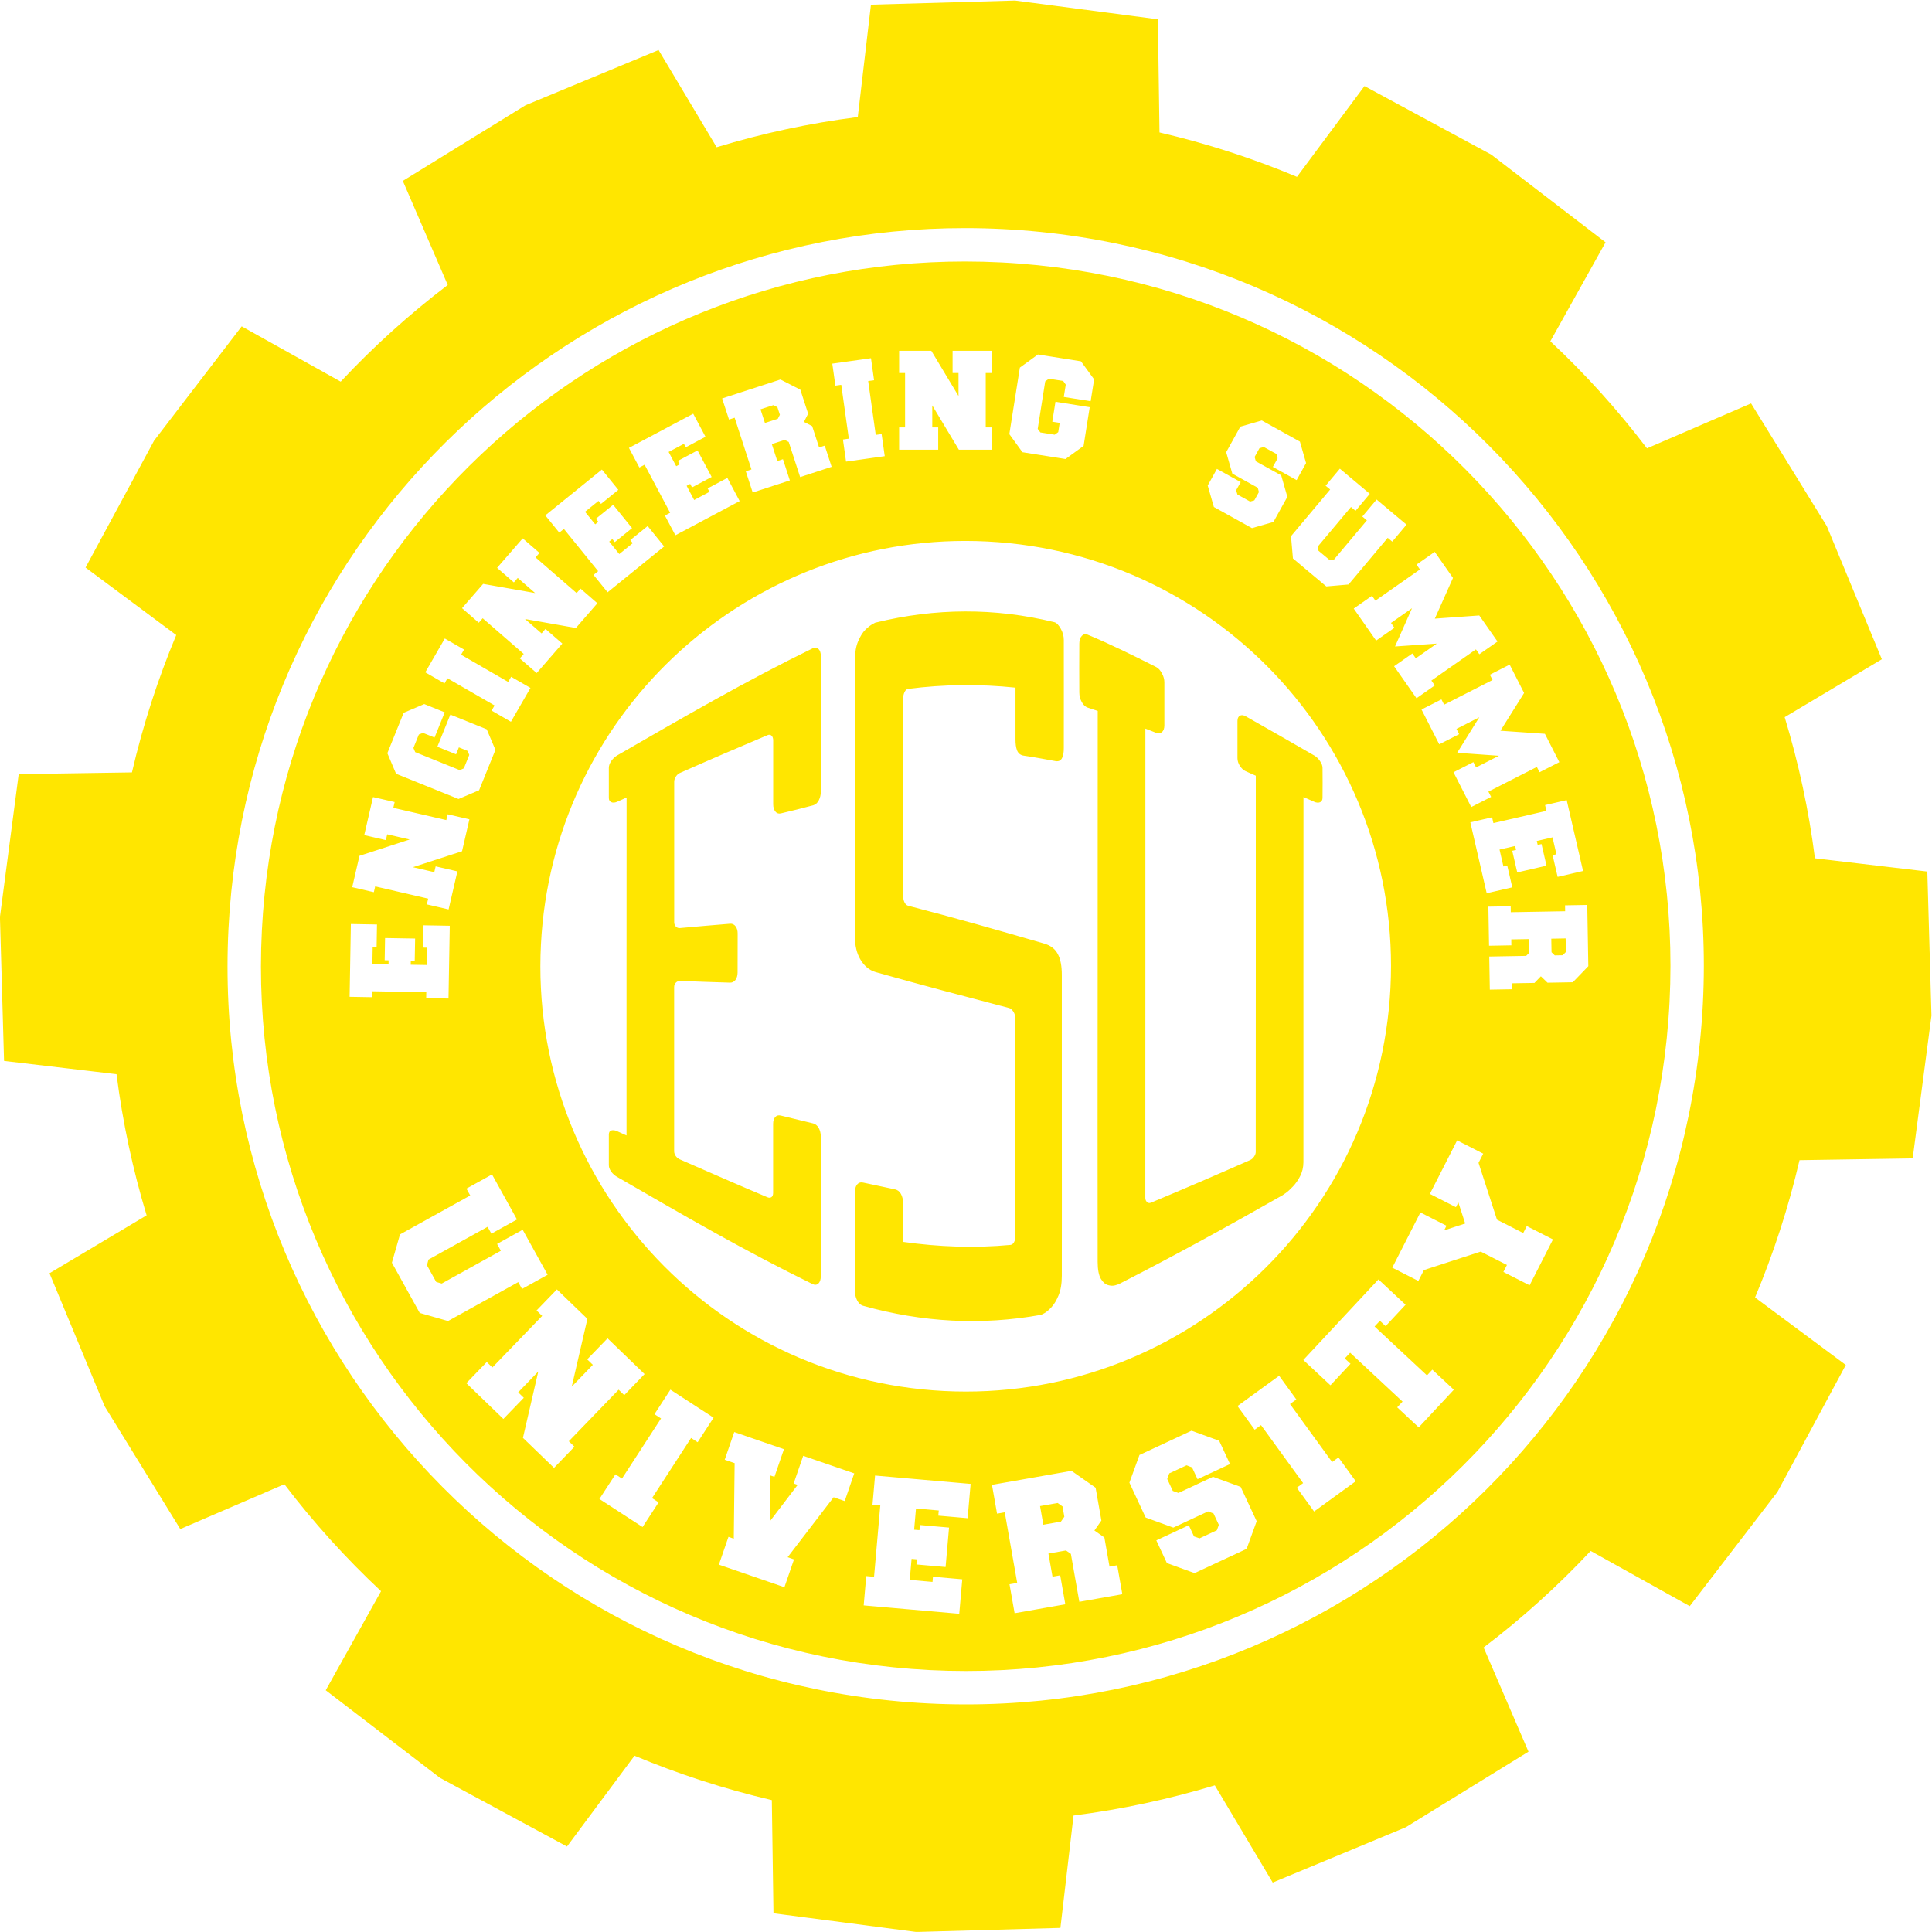 <?xml version="1.0" encoding="UTF-8" standalone="no"?>
<!-- Created with Inkscape (http://www.inkscape.org/) -->

<svg
   version="1.1"
   id="svg2"
   xml:space="preserve"
   width="394.183"
   height="394.165"
   viewBox="0 0 394.183 394.165"
   sodipodi:docname="ESULogo.svg"
   inkscape:version="1.1 (c4e8f9ed74, 2021-05-24)"
   xmlns:inkscape="http://www.inkscape.org/namespaces/inkscape"
   xmlns:sodipodi="http://sodipodi.sourceforge.net/DTD/sodipodi-0.dtd"
   xmlns="http://www.w3.org/2000/svg"
   xmlns:svg="http://www.w3.org/2000/svg"><defs
     id="defs6"><clipPath
       clipPathUnits="userSpaceOnUse"
       id="clipPath16"><path
         d="M 0,368 H 368 V 0 H 0 Z"
         id="path14" /></clipPath></defs><sodipodi:namedview
     id="namedview4"
     pagecolor="#505050"
     bordercolor="#eeeeee"
     borderopacity="1"
     inkscape:pageshadow="0"
     inkscape:pageopacity="0"
     inkscape:pagecheckerboard="0"
     showgrid="false"
     inkscape:zoom="1.5346468"
     inkscape:cx="105.23594"
     inkscape:cy="241.42363"
     inkscape:window-width="2560"
     inkscape:window-height="1404"
     inkscape:window-x="0"
     inkscape:window-y="1236"
     inkscape:window-maximized="1"
     inkscape:current-layer="g8"
     fit-margin-top="0"
     fit-margin-left="0"
     fit-margin-right="0"
     fit-margin-bottom="0" /><g
     id="g8"
     inkscape:groupmode="layer"
     inkscape:label="ESU2021variations"
     transform="matrix(1.333,0,0,-1.333,-48.242,442.416)"><path
       id="esu-logo"
       style="fill:#ffe600;fill-opacity:1;fill-rule:nonzero;stroke:none;stroke-width:1.333"
       d="M 207.154 0 L 177.754 0.842 L 175.068 23.773 C 165.204 25.028 155.573 27.1 146.268 29.936 L 134.414 10.098 L 107.254 21.373 L 82.219 36.807 L 91.389 58.051 C 83.571 63.995 76.256 70.602 69.541 77.775 L 49.34 66.49 L 31.457 89.816 L 17.471 115.713 L 35.98 129.486 C 32.227 138.473 29.191 147.846 26.938 157.523 L 3.83 157.877 L 0 187.023 L 0.84 216.4 L 23.793 219.111 C 25.048 228.971 27.116 238.605 29.934 247.914 L 10.115 259.736 L 21.391 286.926 L 36.807 311.939 L 58.051 302.789 C 63.999 310.609 70.607 317.908 77.775 324.619 L 66.49 344.838 L 89.822 362.725 L 115.725 376.725 L 129.506 358.195 C 138.474 361.949 147.846 364.991 157.527 367.258 L 157.863 390.348 L 187.023 394.166 L 216.42 393.336 L 219.1 370.404 C 228.978 369.136 238.603 367.061 247.93 364.244 L 259.75 384.082 L 286.91 372.793 L 311.945 357.371 L 302.787 336.111 C 310.627 330.165 317.909 323.575 324.637 316.404 L 344.855 327.67 L 362.756 304.355 L 376.707 278.453 L 358.184 264.678 C 361.954 255.674 365.008 246.319 367.258 236.656 L 390.352 236.293 L 394.184 207.156 L 393.34 177.758 L 370.404 175.051 C 369.154 165.211 367.065 155.573 364.229 146.25 L 384.062 134.428 L 372.822 107.248 L 357.371 82.219 L 336.127 91.389 C 330.164 83.567 323.592 76.252 316.402 69.541 L 327.674 49.342 L 304.342 31.439 L 278.477 17.451 L 264.695 35.98 C 255.705 32.21 246.337 29.171 236.643 26.918 L 236.311 3.83 L 207.154 0 z M 196.994 46.441 C 199.565 46.442 202.15 46.508 204.746 46.641 C 287.879 50.887 351.772 121.661 347.533 204.742 C 343.291 287.845 272.508 351.767 189.379 347.525 C 106.303 343.287 42.411 272.482 46.645 189.375 C 50.758 108.895 117.311 46.419 196.994 46.441 z M 196.998 53.256 C 120.919 53.225 57.381 112.881 53.457 189.723 C 49.405 269.067 110.41 336.666 189.729 340.717 C 269.102 344.771 336.677 283.736 340.729 204.391 C 344.779 125.072 283.77 57.499 204.398 53.447 C 201.92 53.321 199.452 53.257 196.998 53.256 z M 183.506 71.479 L 190.076 71.479 L 195.627 80.715 L 195.627 76.014 L 194.416 76.014 L 194.416 71.479 L 202.391 71.479 L 202.391 76.014 L 201.18 76.014 L 201.18 87.115 L 202.391 87.115 L 202.391 91.672 L 195.701 91.672 L 190.27 82.631 L 190.27 87.115 L 191.482 87.115 L 191.482 91.672 L 183.506 91.672 L 183.506 87.115 L 184.721 87.115 L 184.721 76.014 L 183.506 76.014 L 183.506 71.479 z M 211.834 72.234 L 220.617 73.629 L 223.301 77.314 L 222.594 81.77 L 217.111 80.9 L 217.512 78.385 L 216.99 77.641 L 214.068 77.18 L 213.32 77.723 L 211.787 87.42 L 212.33 88.143 L 215.252 88.605 L 215.977 88.08 L 216.275 86.189 L 214.766 85.953 L 215.41 81.883 L 222.4 82.99 L 221.152 90.889 L 217.463 93.566 L 208.674 92.178 L 205.996 88.488 L 208.146 74.914 L 211.834 72.234 z M 177.762 72.994 L 178.393 77.482 L 177.191 77.652 L 178.734 88.643 L 179.934 88.473 L 180.57 92.986 L 172.674 94.096 L 172.041 89.584 L 173.24 89.414 L 171.695 78.424 L 170.498 78.59 L 169.867 74.104 L 177.762 72.994 z M 159.281 77.34 L 163.342 79.41 L 164.936 84.318 L 164.08 85.996 L 165.756 86.852 L 167.174 91.209 L 168.326 90.832 L 169.732 95.162 L 163.305 97.252 L 160.977 90.088 L 160.152 89.668 L 157.523 90.52 L 158.645 93.979 L 159.797 93.604 L 161.203 97.934 L 153.623 100.398 L 152.213 96.068 L 153.369 95.693 L 149.939 85.139 L 148.787 85.516 L 147.385 81.205 L 159.281 77.34 z M 157.846 82.572 L 155.215 83.422 L 156.119 86.211 L 158.75 85.357 L 159.17 84.533 L 158.668 82.992 L 157.846 82.572 z M 141.484 84.322 L 143.99 89.029 L 139.967 91.172 L 139.59 90.465 L 136.463 92.125 L 138.014 95.037 L 138.742 94.648 L 138.367 93.943 L 142.367 91.814 L 145.248 97.229 L 141.242 99.357 L 140.867 98.65 L 140.141 99.039 L 141.676 101.926 L 144.805 100.264 L 144.428 99.561 L 148.451 97.422 L 150.963 102.148 L 137.846 109.125 L 135.707 105.104 L 136.775 104.533 L 131.562 94.73 L 130.496 95.301 L 128.367 91.297 L 141.484 84.322 z M 257.523 85.703 L 265.299 90.014 L 266.555 94.396 L 264.627 97.869 L 259.775 95.18 L 260.75 93.424 L 260.516 92.543 L 257.93 91.113 L 257.041 91.367 L 256.057 93.145 L 256.311 94.037 L 261.48 96.9 L 262.736 101.285 L 259.893 106.41 L 255.514 107.668 L 247.738 103.354 L 246.482 98.975 L 248.361 95.584 L 253.213 98.273 L 252.283 99.945 L 252.549 100.814 L 255.137 102.248 L 255.992 102.004 L 256.932 100.311 L 256.699 99.43 L 251.508 96.555 L 250.252 92.176 L 253.141 86.961 L 257.523 85.703 z M 273.453 95.539 L 279.562 100.664 L 276.648 104.135 L 275.721 103.355 L 268.99 111.373 L 269.086 112.279 L 271.354 114.176 L 272.238 114.1 L 278.967 106.082 L 278.039 105.301 L 280.951 101.832 L 287.059 106.955 L 284.146 110.424 L 283.217 109.648 L 275.227 119.17 L 270.688 119.566 L 263.875 113.854 L 263.48 109.314 L 271.471 99.787 L 270.543 99.014 L 273.453 95.539 z M 122.848 95.717 L 126.201 99.857 L 122.662 102.727 L 122.156 102.109 L 119.404 104.336 L 121.484 106.895 L 122.121 106.379 L 121.621 105.756 L 125.143 102.904 L 129.002 107.668 L 125.48 110.52 L 124.979 109.902 L 124.336 110.42 L 126.396 112.961 L 129.146 110.734 L 128.643 110.111 L 132.186 107.242 L 135.555 111.408 L 124.008 120.762 L 121.141 117.217 L 122.082 116.455 L 115.092 107.83 L 114.15 108.588 L 111.297 105.066 L 122.848 95.717 z M 106.688 109.758 L 110.109 112.73 L 109.312 113.645 L 117.693 120.924 L 118.484 120.012 L 121.924 123.002 L 117.535 128.049 L 107.152 126.213 L 110.537 129.154 L 111.332 128.242 L 114.771 131.23 L 109.539 137.246 L 106.102 134.26 L 106.893 133.344 L 98.518 126.062 L 97.721 126.977 L 94.305 124.004 L 98.611 119.049 L 109.221 120.918 L 105.672 117.834 L 104.877 118.746 L 101.459 115.771 L 106.688 109.758 z M 197.035 110.283 C 198.516 110.284 200.006 110.322 201.502 110.398 C 249.406 112.845 286.221 153.624 283.775 201.492 C 281.329 249.379 240.548 286.212 192.648 283.766 C 144.78 281.326 107.965 240.528 110.406 192.643 C 112.776 146.269 151.123 110.268 197.035 110.283 z M 292.812 112.512 L 296.537 117.834 L 292.83 126.139 L 301.9 125.49 L 305.625 130.811 L 301.914 133.408 L 301.221 132.416 L 292.131 138.781 L 292.824 139.773 L 289.094 142.389 L 284.52 135.855 L 288.252 133.244 L 288.947 134.238 L 293.232 131.234 L 284.711 131.822 L 288.176 124.012 L 283.889 127.016 L 284.586 128.008 L 280.852 130.621 L 276.279 124.088 L 280.012 121.479 L 280.707 122.471 L 289.795 116.104 L 289.1 115.113 L 292.812 112.512 z M 196.959 124.672 C 190.889 124.69 184.818 125.45 178.752 126.938 C 178.733 126.894 178.523 127.022 178.08 127.26 C 177.681 127.474 177.181 127.851 176.625 128.393 C 176.057 128.953 175.585 129.734 175.154 130.732 C 174.716 131.746 174.488 133.014 174.482 134.531 C 174.47 143.949 174.482 153.365 174.482 162.768 L 174.482 191.01 C 174.482 192.863 174.856 194.418 175.562 195.633 C 176.285 196.873 177.297 197.873 178.734 198.279 C 187.784 200.842 196.888 203.227 205.959 205.609 C 206.3 205.695 206.568 205.959 206.832 206.359 C 207.079 206.741 207.24 207.241 207.24 207.859 C 207.255 215.233 207.24 222.621 207.24 229.994 L 207.24 252.125 C 207.24 252.156 207.236 252.285 207.213 252.523 C 207.182 252.818 207.111 253.105 206.949 253.406 C 206.807 253.68 206.564 253.917 206.207 253.951 C 198.918 254.637 191.611 254.365 184.316 253.334 L 184.316 245.529 C 184.316 244.711 184.165 244.051 183.865 243.531 C 183.552 242.99 183.152 242.716 182.623 242.605 C 180.47 242.144 178.313 241.686 176.16 241.232 C 175.635 241.126 175.23 241.255 174.922 241.633 C 174.617 242.005 174.471 242.575 174.471 243.354 L 174.471 263.178 C 174.471 263.956 174.613 264.638 174.922 265.238 C 175.222 265.829 175.627 266.218 176.16 266.371 C 188.241 269.766 200.336 270.411 212.428 268.225 C 212.454 268.221 212.676 268.14 213.096 267.916 C 213.534 267.684 214.004 267.289 214.564 266.693 C 215.124 266.099 215.595 265.324 216.039 264.252 C 216.47 263.216 216.707 261.896 216.707 260.252 C 216.734 250.024 216.707 239.81 216.707 229.582 C 216.707 219.355 216.699 209.126 216.707 198.898 C 216.712 197.102 216.466 195.674 215.879 194.572 C 215.314 193.51 214.381 192.823 213.096 192.451 C 203.84 189.763 194.593 187.116 185.365 184.742 C 185.039 184.657 184.782 184.403 184.607 184.049 C 184.419 183.682 184.33 183.241 184.33 182.725 L 184.33 162.625 L 184.33 142.492 C 184.33 141.932 184.433 141.512 184.607 141.139 C 184.795 140.731 185.043 140.517 185.365 140.477 C 192.659 139.533 199.961 139.459 207.254 140.225 C 207.254 143.742 207.267 147.271 207.254 150.775 C 207.254 151.645 207.329 152.389 207.562 152.998 C 207.791 153.607 208.253 154.005 208.943 154.104 C 211.098 154.405 213.246 154.834 215.424 155.221 C 216.06 155.331 216.514 155.094 216.764 154.574 C 217.012 154.064 217.117 153.396 217.113 152.559 C 217.105 145.216 217.14 137.856 217.113 130.5 C 217.113 129.657 216.882 128.887 216.492 128.201 C 216.086 127.489 215.667 126.987 215.166 126.861 C 209.1 125.379 203.029 124.654 196.959 124.672 z M 221.635 129.32 C 221.314 129.284 221.026 129.406 220.789 129.658 C 220.452 130.012 220.281 130.545 220.277 131.234 C 220.255 134.558 220.255 137.887 220.277 141.211 C 220.281 141.9 220.442 142.572 220.789 143.182 C 221.097 143.734 221.5 144.128 221.967 144.289 C 222.652 144.522 223.335 144.76 224.035 144.979 C 224.035 163.727 224.025 182.476 224.021 201.205 C 224.013 219.94 223.991 238.677 224.021 257.406 C 224.021 258.984 224.256 260.184 224.689 260.896 C 225.116 261.595 225.612 262.012 226.164 262.16 C 226.733 262.32 227.225 262.313 227.633 262.191 C 228.067 262.062 228.287 261.977 228.299 261.973 C 239.445 256.295 250.587 250.167 261.729 243.828 C 261.755 243.811 261.962 243.68 262.396 243.371 C 262.836 243.062 263.292 242.637 263.871 242.033 C 264.412 241.464 264.911 240.767 265.34 239.926 C 265.771 239.094 266.008 238.13 266.014 237.072 C 266.04 224.655 266.003 212.232 266.014 199.811 C 266.018 187.404 266.025 174.986 266.025 162.549 C 266.751 162.877 267.482 163.193 268.225 163.521 C 268.69 163.727 269.087 163.746 269.404 163.611 C 269.74 163.469 269.91 163.141 269.914 162.729 C 269.937 160.681 269.937 158.634 269.914 156.592 C 269.91 156.149 269.736 155.709 269.404 155.221 C 269.082 154.741 268.701 154.352 268.225 154.074 C 263.562 151.376 258.893 148.705 254.225 146.066 C 253.769 145.808 253.364 145.771 253.047 145.951 C 252.711 146.139 252.555 146.511 252.555 147.039 C 252.541 149.552 252.541 152.089 252.555 154.621 C 252.555 155.149 252.719 155.689 253.047 156.191 C 253.374 156.687 253.759 157.065 254.225 157.279 C 254.911 157.593 255.596 157.886 256.295 158.195 C 256.295 170.998 256.303 183.801 256.295 196.6 C 256.291 209.404 256.281 222.195 256.281 234.998 C 256.281 235.303 256.157 235.612 255.945 235.926 C 255.723 236.258 255.453 236.498 255.117 236.646 C 248.371 239.616 241.647 242.52 234.912 245.328 C 234.581 245.463 234.308 245.41 234.084 245.195 C 233.887 244.997 233.748 244.735 233.748 244.355 C 233.748 228.402 233.758 212.438 233.762 196.484 C 233.771 180.518 233.762 164.565 233.762 148.584 C 234.492 148.863 235.213 149.163 235.961 149.449 C 236.436 149.632 236.826 149.562 237.145 149.289 C 237.483 149.002 237.637 148.527 237.637 147.922 C 237.65 144.993 237.65 142.062 237.637 139.137 C 237.637 138.518 237.47 137.92 237.145 137.314 C 236.817 136.713 236.458 136.266 235.961 136.014 C 231.301 133.662 226.639 131.354 221.967 129.41 C 221.853 129.362 221.742 129.332 221.635 129.32 z M 90.789 130.193 L 94.717 132.455 L 94.109 133.506 L 103.721 139.057 L 104.326 138.006 L 108.271 140.281 L 104.283 147.188 L 100.34 144.906 L 100.945 143.861 L 91.334 138.311 L 90.727 139.359 L 86.805 137.096 L 90.789 130.193 z M 166.498 132.064 C 166.299 132.045 166.081 132.093 165.846 132.207 C 159.179 135.464 152.5 139.015 145.879 142.697 C 139.218 146.403 132.574 150.238 125.939 154.072 C 125.469 154.346 125.079 154.738 124.756 155.207 C 124.424 155.691 124.266 156.147 124.264 156.59 C 124.249 158.634 124.249 160.681 124.264 162.729 C 124.264 163.139 124.42 163.438 124.756 163.594 C 125.079 163.746 125.474 163.719 125.939 163.521 C 126.585 163.248 127.234 162.935 127.889 162.652 C 127.889 174.148 127.883 185.638 127.875 197.133 C 127.871 208.625 127.875 220.121 127.875 231.611 C 127.22 231.315 126.567 231.019 125.922 230.729 C 125.461 230.518 125.065 230.496 124.742 230.6 C 124.412 230.702 124.264 231.008 124.264 231.438 L 124.264 237.678 C 124.264 238.103 124.416 238.525 124.742 238.986 C 125.065 239.437 125.461 239.791 125.922 240.055 C 132.565 243.88 139.195 247.744 145.861 251.449 C 152.477 255.127 159.163 258.671 165.832 261.941 C 166.304 262.175 166.711 262.126 167.029 261.824 C 167.365 261.507 167.521 261 167.521 260.324 C 167.548 250.83 167.521 241.311 167.521 231.791 C 167.521 231.142 167.355 230.541 167.082 230.066 C 166.803 229.582 166.414 229.264 165.961 229.156 C 163.753 228.619 161.548 228.086 159.35 227.549 C 158.896 227.439 158.504 227.534 158.23 227.844 C 157.952 228.153 157.791 228.623 157.791 229.24 L 157.791 243.326 C 157.791 243.752 157.668 244.051 157.455 244.195 C 157.23 244.347 156.962 244.367 156.625 244.223 C 150.673 241.719 144.713 239.11 138.756 236.498 C 138.437 236.359 138.146 236.128 137.928 235.822 C 137.725 235.541 137.592 235.186 137.592 234.85 L 137.592 218.086 L 137.592 201.326 C 137.592 200.973 137.717 200.66 137.928 200.445 C 138.137 200.221 138.433 200.064 138.756 200.072 C 142.164 200.194 145.569 200.337 148.996 200.428 C 149.445 200.44 149.835 200.244 150.117 199.854 C 150.4 199.464 150.534 198.959 150.539 198.365 C 150.547 195.719 150.553 193.056 150.553 190.391 C 150.553 189.804 150.418 189.325 150.131 188.936 C 149.848 188.546 149.456 188.372 149.01 188.408 C 145.583 188.682 142.175 188.982 138.77 189.291 C 138.447 189.318 138.155 189.212 137.939 188.98 C 137.734 188.76 137.604 188.466 137.604 188.125 L 137.604 173.777 L 137.604 159.432 C 137.604 159.046 137.738 158.711 137.939 158.383 C 138.159 158.033 138.447 157.777 138.77 157.635 C 144.723 154.996 150.691 152.428 156.641 149.924 C 156.985 149.78 157.238 149.803 157.473 150.027 C 157.679 150.23 157.805 150.525 157.805 150.982 L 157.805 164.035 C 157.805 164.668 157.967 165.142 158.244 165.506 C 158.516 165.863 158.921 165.995 159.363 165.891 C 161.573 165.376 163.771 164.825 165.98 164.23 C 166.436 164.104 166.83 163.763 167.1 163.244 C 167.382 162.688 167.535 162.08 167.535 161.402 C 167.535 152.205 167.562 143.008 167.535 133.811 C 167.535 133.135 167.373 132.636 167.041 132.324 C 166.878 132.172 166.697 132.084 166.498 132.064 z M 308.102 135.525 L 311.049 141.314 L 306.219 149.02 L 315.295 149.646 L 318.24 155.432 L 314.205 157.486 L 313.654 156.408 L 303.766 161.445 L 304.32 162.523 L 300.262 164.592 L 296.641 157.49 L 300.701 155.424 L 301.25 156.504 L 305.912 154.127 L 297.393 153.52 L 301.908 146.27 L 297.246 148.645 L 297.795 149.723 L 293.736 151.791 L 290.117 144.691 L 294.178 142.621 L 294.727 143.701 L 304.615 138.664 L 304.061 137.588 L 308.102 135.525 z M 86.594 143.574 L 90.771 145.264 L 88.695 150.406 L 86.334 149.457 L 85.49 149.793 L 84.383 152.535 L 84.746 153.387 L 93.846 157.064 L 94.674 156.693 L 95.785 153.953 L 95.434 153.133 L 93.66 152.414 L 93.086 153.828 L 89.268 152.285 L 91.92 145.725 L 99.338 148.721 L 101.119 152.92 L 97.785 161.166 L 93.588 162.947 L 80.846 157.801 L 79.064 153.602 L 82.396 145.355 L 86.594 143.574 z M 76.141 162.555 L 80.553 163.572 L 80.283 164.752 L 91.094 167.25 L 91.369 166.07 L 95.809 167.096 L 94.307 173.613 L 84.275 176.869 L 88.643 177.877 L 88.918 176.697 L 93.357 177.723 L 91.562 185.488 L 87.123 184.461 L 87.393 183.283 L 76.582 180.785 L 76.307 181.971 L 71.895 180.947 L 73.371 174.549 L 83.615 171.217 L 79.033 170.158 L 78.764 171.344 L 74.348 170.318 L 76.141 162.555 z M 319.74 163.176 L 323.082 177.643 L 317.893 178.844 L 316.863 174.402 L 317.645 174.227 L 316.848 170.777 L 313.639 171.52 L 313.824 172.322 L 314.602 172.143 L 315.621 176.559 L 309.65 177.934 L 308.627 173.52 L 309.408 173.342 L 309.223 172.537 L 306.035 173.271 L 306.83 176.723 L 307.611 176.541 L 308.637 180.979 L 303.418 182.184 L 300.078 167.715 L 304.516 166.688 L 304.787 167.869 L 315.6 165.373 L 315.33 164.193 L 319.74 163.176 z M 323.938 184.57 L 324.154 197.068 L 320.986 200.35 L 315.83 200.439 L 314.473 199.129 L 313.162 200.486 L 308.588 200.562 L 308.607 201.775 L 304.053 201.855 L 303.938 195.098 L 311.471 194.965 L 312.113 194.301 L 312.064 191.539 L 308.43 191.6 L 308.449 192.811 L 303.896 192.893 L 303.76 184.922 L 308.312 184.842 L 308.332 186.055 L 319.428 185.859 L 319.408 184.65 L 323.938 184.57 z M 71.619 188.465 L 76.949 188.559 L 76.873 193.113 L 76.072 193.1 L 76.012 196.635 L 79.305 196.697 L 79.32 195.871 L 78.52 195.855 L 78.598 191.326 L 84.732 191.43 L 84.65 195.965 L 83.85 195.949 L 83.838 196.773 L 87.107 196.828 L 87.166 193.293 L 86.371 193.277 L 86.447 188.725 L 91.801 188.818 L 91.543 203.67 L 86.988 203.588 L 87.01 202.377 L 75.914 202.184 L 75.891 203.395 L 71.361 203.318 L 71.619 188.465 z M 319.525 191.404 L 316.596 191.459 L 316.646 194.221 L 317.309 194.863 L 318.932 194.834 L 319.574 194.168 L 319.525 191.404 z M 297.385 232.615 L 302.707 235.326 L 301.75 237.205 L 305.518 248.801 L 310.869 251.529 L 311.594 250.105 L 316.943 252.832 L 312.172 262.193 L 306.822 259.469 L 307.549 258.043 L 302.199 255.316 L 290.602 259.086 L 289.471 261.307 L 284.148 258.594 L 289.889 247.326 L 295.211 250.037 L 294.732 250.979 L 299.027 249.58 L 297.633 245.285 L 297.141 246.252 L 291.818 243.541 L 297.385 232.615 z M 100.424 239.57 L 105.518 248.76 L 100.295 251.656 L 99.52 250.26 L 87.453 256.949 L 87.145 258.105 L 89.035 261.512 L 90.162 261.836 L 102.23 255.146 L 101.455 253.752 L 106.68 250.855 L 111.773 260.045 L 106.549 262.939 L 105.775 261.545 L 91.447 269.486 L 85.672 267.832 L 79.99 257.58 L 81.645 251.807 L 95.977 243.863 L 95.201 242.467 L 100.424 239.57 z M 281.328 260.994 L 286.863 266.158 L 282.791 270.525 L 281.623 269.438 L 280.535 270.604 L 291.232 280.58 L 292.32 279.412 L 296.711 283.508 L 289.547 291.191 L 285.154 287.096 L 286.246 285.928 L 275.549 275.953 L 274.457 277.121 L 275.625 278.209 L 271.531 282.6 L 265.996 277.439 L 281.328 260.994 z M 113.662 263.033 L 119.889 269.045 L 116.695 282.879 L 121 278.422 L 119.85 277.311 L 124 273.016 L 131.557 280.314 L 127.408 284.611 L 126.262 283.502 L 116.098 294.023 L 117.248 295.133 L 113.078 299.451 L 106.736 293.33 L 109.865 279.789 L 105.762 284.041 L 106.91 285.15 L 102.74 289.469 L 95.182 282.17 L 99.352 277.852 L 100.5 278.961 L 110.662 268.438 L 109.514 267.328 L 113.662 263.033 z M 261.057 280.658 L 264.568 285.49 L 263.275 286.428 L 271.873 298.264 L 273.166 297.322 L 276.693 302.18 L 268.193 308.355 L 264.664 303.5 L 265.955 302.561 L 257.357 290.727 L 256.068 291.666 L 252.557 286.834 L 261.057 280.658 z M 136.828 283.49 L 145.641 289.213 L 142.389 294.223 L 141.049 293.352 L 133.082 305.619 L 134.422 306.49 L 131.15 311.523 L 122.34 305.801 L 125.609 300.768 L 126.947 301.637 L 134.916 289.369 L 133.576 288.5 L 136.828 283.49 z M 243.178 291.869 L 248.82 293.924 L 251.035 298.672 L 244.406 301.762 L 243.287 299.361 L 242.17 298.928 L 238.637 300.574 L 238.221 301.723 L 239.355 304.152 L 240.502 304.57 L 247.564 301.275 L 253.207 303.332 L 256.475 310.336 L 254.422 315.98 L 243.797 320.934 L 238.152 318.879 L 235.992 314.248 L 242.623 311.156 L 243.689 313.445 L 244.82 313.832 L 248.35 312.186 L 248.754 311.082 L 247.674 308.766 L 246.557 308.336 L 239.463 311.643 L 233.82 309.588 L 230.5 302.469 L 232.553 296.822 L 243.178 291.869 z M 149.857 292.145 L 160.002 295.639 L 158.059 301.285 L 157.211 300.994 L 157.131 310.355 L 162.799 302.92 L 161.984 302.639 L 163.93 296.99 L 174.346 300.578 L 172.402 306.227 L 170.137 305.445 L 160.754 317.684 L 162.053 318.133 L 160.098 323.809 L 146.721 319.201 L 148.678 313.525 L 149.762 313.9 L 149.936 298.488 L 147.912 297.793 L 149.857 292.145 z M 218.682 300.055 L 223.602 303.5 L 224.783 310.199 L 223.359 312.234 L 225.393 313.658 L 226.441 319.604 L 228.014 319.326 L 229.057 325.238 L 220.281 326.785 L 218.557 317.006 L 217.559 316.307 L 213.973 316.938 L 214.805 321.656 L 216.377 321.379 L 217.42 327.291 L 207.072 329.115 L 206.031 323.201 L 207.602 322.926 L 205.062 308.52 L 203.49 308.797 L 202.453 302.916 L 218.682 300.055 z M 178.594 301.016 L 198.096 302.725 L 197.484 309.723 L 191.502 309.199 L 191.594 308.15 L 186.947 307.742 L 186.568 312.07 L 187.652 312.164 L 187.744 311.113 L 193.693 311.635 L 192.988 319.684 L 187.039 319.164 L 187.131 318.115 L 186.049 318.02 L 185.674 322.314 L 190.318 322.723 L 190.41 321.67 L 196.393 322.193 L 195.777 329.227 L 176.273 327.518 L 176.797 321.537 L 178.389 321.678 L 179.662 307.105 L 178.072 306.965 L 178.594 301.016 z M 215.852 306.619 L 212.266 307.25 L 212.936 311.057 L 216.521 310.424 L 217.221 309.426 L 216.85 307.318 L 215.852 306.619 z "
       transform="matrix(0.75,0,0,-0.75,36.181,331.812)" /></g></svg>
